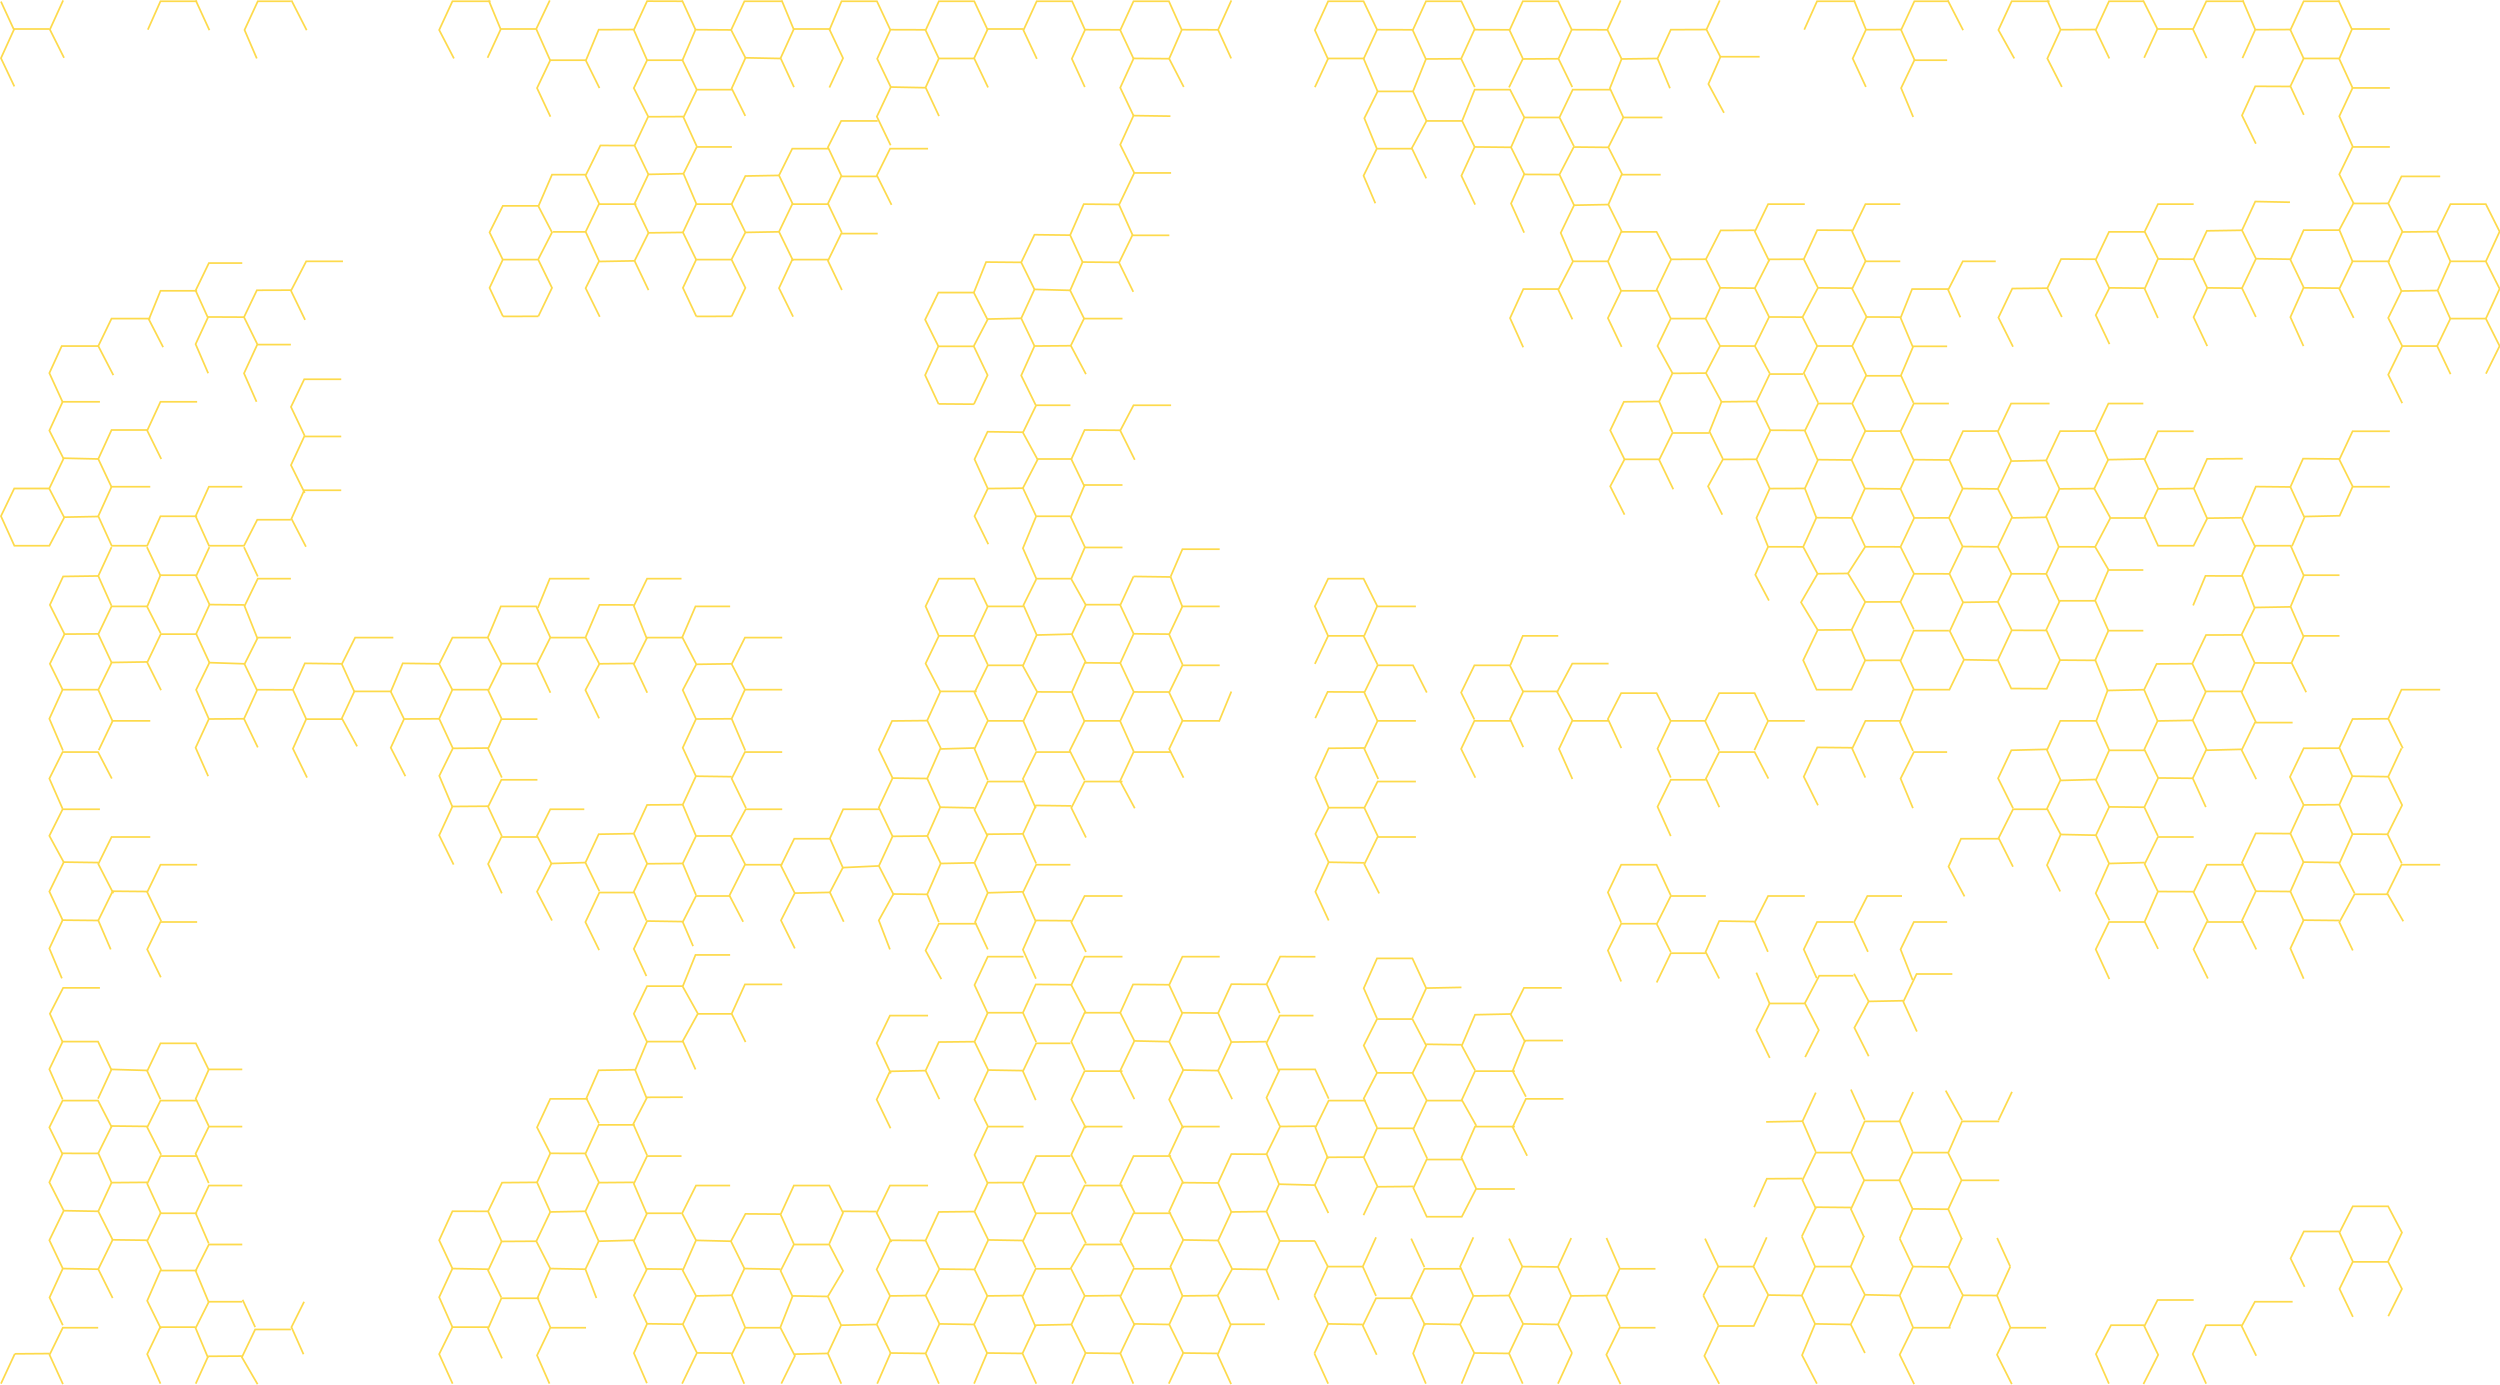 <?xml version="1.0" encoding="UTF-8"?>
<svg width="1440px" height="798px" viewBox="0 0 1440 798" version="1.1" xmlns="http://www.w3.org/2000/svg" xmlns:xlink="http://www.w3.org/1999/xlink">
    <!-- Generator: Sketch 48.2 (47327) - http://www.bohemiancoding.com/sketch -->
    <title>Background</title>
    <desc>Created with Sketch.</desc>
    <defs></defs>
    <g id="bee-v3/01-hero" stroke="none" stroke-width="1" fill="none" fill-rule="evenodd" opacity="1">
        <g id="Background" stroke="#FDDA4C">
            <polyline id="Stroke-1" points="477.723 50.408 485.592 33.499 477.648 16.707 457.263 16.707 449.619 33.499 457.343 50.195"></polyline>
            <polyline id="Stroke-3" points="449.619 33.696 429.412 33.29 421.44 50.936 429.294 66.772"></polyline>
            <polyline id="Stroke-5" points="401.331 51.664 393.111 34.685 372.726 34.685 365.082 50.73 373.319 67.05"></polyline>
            <polyline id="Stroke-7" points="345.296 50.73 337.352 34.685 316.967 34.685 309.323 50.73 317.046 67.213"></polyline>
            <polyline id="Stroke-9" points="196.552 282.375 175.247 282.375 167.873 298.77 176.22 314.916"></polyline>
            <polyline id="Stroke-11" points="196.552 251.414 175.247 251.414 167.602 267.924 175.523 283.942"></polyline>
            <polyline id="Stroke-13" points="196.552 218.455 175.247 218.455 167.602 234.399 175.523 251.068"></polyline>
            <polyline id="Stroke-15" points="197.552 150.54 176.372 150.54 167.602 167.474 175.724 184.237"></polyline>
            <polyline id="Stroke-17" points="167.552 198.48 148.193 198.48 140.548 215.044 147.759 231.429"></polyline>
            <polyline id="Stroke-19" points="167.602 167.116 147.958 167.186 140.548 182.668 148.192 198.189"></polyline>
            <polyline id="Stroke-21" points="139.552 280.377 120.313 280.377 112.669 297.298 120.393 314.335 140.548 314.335 148.193 299.354 167.552 299.354"></polyline>
            <polyline id="Stroke-23" points="140.548 182.669 119.916 182.574 112.669 198.221 119.916 214.998"></polyline>
            <polyline id="Stroke-25" points="139.552 151.539 120.313 151.539 112.669 167.349 119.82 183.111"></polyline>
            <polyline id="Stroke-27" points="113.552 231.439 92.434 231.439 84.79 248.007 92.88 264.389"></polyline>
            <polyline id="Stroke-29" points="113.552 167.519 92.434 167.519 85.742 183.978 93.964 199.964"></polyline>
            <polyline id="Stroke-31" points="86.552 280.377 64.255 280.377 56.611 297.298 64.334 314.335 84.79 314.335 92.434 297.356 113.552 297.356"></polyline>
            <polyline id="Stroke-33" points="84.789 247.692 64.254 247.679 56.61 264.369 64.254 280.586"></polyline>
            <polyline id="Stroke-35" points="86.552 183.499 64.255 183.499 56.611 199.312 65.29 216.072"></polyline>
            <polyline id="Stroke-37" points="56.61 264.369 36.732 263.917 28.363 281.422 37.104 298.293"></polyline>
            <polyline id="Stroke-39" points="57.552 231.439 36.076 231.439 28.431 248.007 36.701 264.389"></polyline>
            <polyline id="Stroke-41" points="56.61 199.346 35.545 199.349 28.431 214.899 36.075 231.6"></polyline>
            <polyline id="Stroke-43" points="28.552 281.376 8.196 281.376 0.552 297.297 8.276 314.335 28.431 314.335 37.104 297.879 56.705 297.505"></polyline>
            <polyline id="Stroke-45" points="167.552 0.728 148.492 0.728 140.848 17.268 147.909 33.665"></polyline>
            <path d="M167.872,0.229 L176.634,17.387" id="Stroke-47"></path>
            <path d="M112.744,0.229 L120.629,17.387" id="Stroke-49"></path>
            <polyline id="Stroke-51" points="113.552 0.728 92.434 0.728 85.156 17.094"></polyline>
            <polyline id="Stroke-53" points="36.375 0.229 28.731 17.018 36.882 33.29"></polyline>
            <polyline id="Stroke-55" points="450.552 0.728 428.785 0.728 421.141 17.268 429.555 33.665"></polyline>
            <polyline id="Stroke-57" points="421.14 17.235 400.605 17.1 393.111 34.652"></polyline>
            <polyline id="Stroke-59" points="393.111 0.719 372.726 0.661 365.082 17.234 372.726 34.652"></polyline>
            <path d="M392.887,0.229 L400.606,17.1" id="Stroke-61"></path>
            <polyline id="Stroke-63" points="365.082 17.018 344.847 17.1 337.353 35.097"></polyline>
            <polyline id="Stroke-65" points="316.967 34.9 308.873 16.708 288.488 16.708 280.844 33.287"></polyline>
            <path d="M316.668,0.229 L308.874,16.657" id="Stroke-67"></path>
            <path d="M281.505,0.229 L288.488,17.1" id="Stroke-69"></path>
            <polyline id="Stroke-71" points="282.552 0.728 260.609 0.728 252.965 17.268 261.468 33.665"></polyline>
            <path d="M450.265,0.229 L457.263,17.1" id="Stroke-73"></path>
            <polyline id="Stroke-75" points="28.552 16.708 8.196 16.708 0.552 33.5 8.261 49.77"></polyline>
            <path d="M0.552,0.903 L8.167,17.387" id="Stroke-77"></path>
            <polyline id="Stroke-79" points="450.552 498.105 429.085 498.105 420.169 515.812 428.07 530.952"></polyline>
            <polyline id="Stroke-81" points="450.552 433.186 429.085 433.186 421.44 448.46 429.705 465.489"></polyline>
            <polyline id="Stroke-83" points="450.552 397.231 429.085 397.231 421.44 413.999 429.276 432.303"></polyline>
            <polyline id="Stroke-85" points="450.552 367.269 429.085 367.269 421.44 382.534 429.228 397.547"></polyline>
            <polyline id="Stroke-87" points="420.552 516.082 400.906 516.082 393.261 531.116 399.232 544.981"></polyline>
            <polyline id="Stroke-89" points="421.044 481.485 400.905 481.534 393.261 497.358 400.905 515.524"></polyline>
            <polyline id="Stroke-91" points="421.44 447.375 400.846 447.088 393.261 463.49 400.905 481.533"></polyline>
            <polyline id="Stroke-93" points="421.44 414.02 400.905 414.145 393.261 430.697 400.846 447.088"></polyline>
            <polyline id="Stroke-95" points="421.44 382.352 401.055 382.652 393.261 397.492 400.905 414.145"></polyline>
            <polyline id="Stroke-97" points="393.261 530.837 372.726 530.521 365.082 546.576 372.334 562.216"></polyline>
            <polyline id="Stroke-99" points="393.261 497.358 372.726 497.529 365.082 513.598 372.334 530.23"></polyline>
            <polyline id="Stroke-101" points="393.261 463.49 372.726 463.635 365.082 480.167 372.726 497.379"></polyline>
            <polyline id="Stroke-103" points="365.552 514.085 345.253 514.085 337.203 531.117 345.115 547.288"></polyline>
            <polyline id="Stroke-105" points="365.082 480.167 344.847 480.507 337.203 496.845 345.253 513.343"></polyline>
            <polyline id="Stroke-107" points="365.082 382.139 345.297 382.352 337.203 397.492 345.092 413.763"></polyline>
            <polyline id="Stroke-109" points="401.055 382.534 393.111 367.268 372.726 367.268 365.082 382.534 372.805 399.017"></polyline>
            <polyline id="Stroke-111" points="337.202 496.845 317.639 497.378 309.323 513.598 317.954 530.23"></polyline>
            <polyline id="Stroke-113" points="336.552 466.145 316.968 466.145 309.323 481.423 317.831 497.834"></polyline>
            <polyline id="Stroke-115" points="309.552 482.125 288.789 482.125 281.144 497.654 289.057 514.556"></polyline>
            <polyline id="Stroke-117" points="309.552 449.166 288.789 449.166 281.144 464.691 289.057 481.595"></polyline>
            <polyline id="Stroke-119" points="309.552 414.21 288.789 414.21 281.144 431.229 289.057 447.887"></polyline>
            <polyline id="Stroke-121" points="281.144 464.379 260.609 464.538 252.965 481.118 261.276 497.995"></polyline>
            <polyline id="Stroke-123" points="252.965 414.02 232.73 414.145 225.086 430.697 233.503 447.088"></polyline>
            <polyline id="Stroke-125" points="288.938 413.999 280.994 397.231 260.609 397.231 252.965 413.999 260.843 431.027"></polyline>
            <polyline id="Stroke-127" points="345.296 382.534 337.352 367.268 316.967 367.268 309.323 382.534 317.046 399.017"></polyline>
            <polyline id="Stroke-129" points="309.552 382.25 288.939 382.25 281.348 397.545"></polyline>
            <polyline id="Stroke-131" points="288.938 382.534 280.994 367.268 260.609 367.268 252.965 382.534 260.609 397.455"></polyline>
            <polyline id="Stroke-133" points="252.965 382.352 231.969 382.089 225.086 398.398 232.73 414.145"></polyline>
            <polyline id="Stroke-135" points="225.552 398.23 204.129 398.23 196.907 413.751 205.701 429.911"></polyline>
            <polyline id="Stroke-137" points="197.552 414.21 176.372 414.21 168.728 431.229 176.849 447.887"></polyline>
            <polyline id="Stroke-139" points="140.548 414.02 120.313 414.145 112.669 430.697 119.916 447.088"></polyline>
            <polyline id="Stroke-141" points="168.727 397.342 148.192 397.273 140.548 414.019 148.482 430.503"></polyline>
            <polyline id="Stroke-143" points="113.552 531.063 92.434 531.063 84.79 546.849 92.626 562.919"></polyline>
            <polyline id="Stroke-145" points="113.552 498.105 92.434 498.105 84.79 513.886 92.88 530.662"></polyline>
            <polyline id="Stroke-147" points="84.789 513.522 64.885 513.343 56.61 530.2 63.771 546.869"></polyline>
            <polyline id="Stroke-149" points="86.552 482.125 64.255 482.125 56.611 497.654 65.29 514.556"></polyline>
            <polyline id="Stroke-151" points="56.61 530.2 36.075 529.996 28.431 546.315 35.65 563.532"></polyline>
            <polyline id="Stroke-153" points="56.61 496.845 36.732 496.568 28.431 513.522 36.075 529.996"></polyline>
            <polyline id="Stroke-155" points="57.552 466.145 36.076 466.145 28.431 481.423 36.924 497.023"></polyline>
            <polyline id="Stroke-157" points="64.404 448.459 56.46 433.186 36.075 433.186 28.431 448.459 36.075 465.858"></polyline>
            <polyline id="Stroke-159" points="86.552 415.208 64.915 415.208 56.865 432.08"></polyline>
            <polyline id="Stroke-161" points="56.552 397.231 36.076 397.231 28.431 413.999 36.267 432.303"></polyline>
            <polyline id="Stroke-163" points="226.552 367.269 204.551 367.269 196.907 382.534 204.217 398.671"></polyline>
            <polyline id="Stroke-165" points="196.906 382.352 175.61 382.089 168.727 397.342 176.371 414.145"></polyline>
            <polyline id="Stroke-167" points="167.552 367.269 148.492 367.269 140.848 382.534 148.032 397.547"></polyline>
            <polyline id="Stroke-169" points="167.552 333.311 148.492 333.311 140.848 349.071 148.332 367.861"></polyline>
            <polyline id="Stroke-171" points="140.848 382.352 120.629 381.677 112.969 397.342 120.313 414.145"></polyline>
            <polyline id="Stroke-173" points="140.848 348.435 120.692 348.241 112.969 365.112 120.629 381.677"></polyline>
            <polyline id="Stroke-175" points="113.552 365.271 92.584 365.271 84.79 381.571 92.768 397.561"></polyline>
            <polyline id="Stroke-177" points="84.789 381.263 64.334 381.595 56.61 397.342 64.915 415.551"></polyline>
            <polyline id="Stroke-179" points="56.61 365.112 37.17 365.252 28.731 382.352 36.075 397.274"></polyline>
            <polyline id="Stroke-181" points="92.584 364.846 84.639 349.291 64.254 349.291 56.611 365.304 64.334 381.787"></polyline>
            <polyline id="Stroke-183" points="120.613 315.165 112.969 331.757 120.692 348.241"></polyline>
            <path d="M148.492,332.037 L140.548,315.165" id="Stroke-185"></path>
            <polyline id="Stroke-187" points="113.552 331.314 92.434 331.314 84.831 349.309"></polyline>
            <polyline id="Stroke-189" points="64.254 315.165 56.611 331.757 64.254 348.908"></polyline>
            <path d="M92.434,331.573 L84.64,315.165" id="Stroke-191"></path>
            <polyline id="Stroke-193" points="56.61 331.757 36.375 332.037 28.731 348.434 37.17 365.252"></polyline>
            <polyline id="Stroke-195" points="420.552 349.291 400.606 349.291 392.881 367.288"></polyline>
            <polyline id="Stroke-197" points="392.552 333.311 372.726 333.311 365.082 349.071 372.559 367.861"></polyline>
            <polyline id="Stroke-199" points="365.082 348.435 345.297 348.404 337.353 366.904"></polyline>
            <polyline id="Stroke-201" points="316.967 367.096 308.873 349.291 288.488 349.291 280.994 367.192"></polyline>
            <polyline id="Stroke-203" points="339.552 333.311 316.668 333.311 309.771 350.183"></polyline>
            <polyline id="Stroke-205" points="281.265 430.877 260.843 431.049 253.032 446.882 260.539 464.618"></polyline>
            <polyline id="Stroke-207" points="450.552 466.145 429.521 466.145 421.045 481.788 429.276 497.985"></polyline>
            <polyline id="Stroke-209" points="954.552 167.519 933.797 167.519 926.153 183.226 934.061 199.792"></polyline>
            <polyline id="Stroke-211" points="962.617 149.68 954.181 133.562 933.797 133.562 926.168 150.589 933.797 167.585"></polyline>
            <polyline id="Stroke-213" points="897.552 166.52 877.439 166.52 869.794 183.227 877.382 200.04"></polyline>
            <polyline id="Stroke-215" points="821.674 69.65 813.886 52.663 793.501 52.663 785.856 68.106 793.058 85.646"></polyline>
            <polyline id="Stroke-217" points="702.552 316.332 681.084 316.332 674.29 332.08"></polyline>
            <path d="M674.098,332.324 L652.904,332.036" id="Stroke-219"></path>
            <polyline id="Stroke-221" points="674.552 233.436 652.905 233.436 645.261 248.027 653.615 264.836"></polyline>
            <polyline id="Stroke-223" points="646.552 279.379 624.701 279.379 616.776 297.835 625.042 315.422"></polyline>
            <polyline id="Stroke-225" points="645.26 247.837 624.725 247.678 617.081 264.514 624.701 280.297"></polyline>
            <polyline id="Stroke-227" points="616.552 297.356 596.846 297.356 589.202 315.775 596.926 333.311 617.081 333.311 624.851 315.334 646.552 315.334"></polyline>
            <polyline id="Stroke-229" points="617.552 264.397 597.846 264.397 589.202 281.116 596.734 297.179"></polyline>
            <polyline id="Stroke-231" points="616.552 233.436 596.846 233.436 589.202 249.152 597.734 264.835"></polyline>
            <polyline id="Stroke-233" points="589.202 281.192 568.967 281.422 561.323 297.307 569.258 313.469"></polyline>
            <polyline id="Stroke-235" points="589.202 248.962 568.848 248.683 561.323 264.515 568.967 281.421"></polyline>
            <path d="M540.598,232.649 L560.978,232.811" id="Stroke-237"></path>
            <polyline id="Stroke-239" points="560.979 232.811 568.848 216.087 560.904 199.479 540.519 199.479 532.875 216.087 540.599 232.69"></polyline>
            <polyline id="Stroke-241" points="560.904 199.313 568.848 184.122 560.904 168.518 540.519 168.518 532.875 184.122 540.519 199.488"></polyline>
            <polyline id="Stroke-243" points="673.552 135.559 652.222 135.559 644.578 151.305 652.774 168.099"></polyline>
            <polyline id="Stroke-245" points="674.552 99.604 653.347 99.604 644.578 117.969 652.421 135.498"></polyline>
            <polyline id="Stroke-247" points="646.552 183.499 624.399 183.499 616.776 199.087 625.503 215.517"></polyline>
            <polyline id="Stroke-249" points="644.578 151.127 623.56 150.948 616.399 167.277 624.602 183.815"></polyline>
            <polyline id="Stroke-251" points="644.578 117.772 624.224 117.578 616.399 135.448 623.56 150.948"></polyline>
            <polyline id="Stroke-253" points="616.776 199.144 595.864 199.313 588.22 216.297 596.543 233.278"></polyline>
            <polyline id="Stroke-255" points="616.399 167.242 595.864 166.695 588.22 183.357 595.864 199.314"></polyline>
            <polyline id="Stroke-257" points="616.399 135.449 595.864 135.201 588.22 151.126 595.864 166.695"></polyline>
            <path d="M588.219,183.357 L568.847,183.773" id="Stroke-259"></path>
            <polyline id="Stroke-261" points="588.219 151.127 567.984 150.948 560.903 168.617"></polyline>
            <polyline id="Stroke-263" points="701.619 17.164 680.756 17.1 673.439 33.809 681.837 50.09"></polyline>
            <polyline id="Stroke-265" points="674.168 66.902 652.904 66.59 645.26 83.339 653.347 99.634"></polyline>
            <polyline id="Stroke-267" points="673.439 33.81 652.984 33.648 645.26 50.519 652.904 66.59"></polyline>
            <polyline id="Stroke-269" points="645.26 17.164 625.025 17.1 617.381 33.841 624.851 50.138"></polyline>
            <polyline id="Stroke-271" points="680.756 17.35 673.289 0.728 652.904 0.728 645.26 17.414 652.984 33.897"></polyline>
            <polyline id="Stroke-273" points="569.117 50.376 561.173 33.686 540.788 33.686 533.144 50.376 540.867 66.86"></polyline>
            <polyline id="Stroke-275" points="625.025 17.35 617.531 0.728 597.146 0.728 589.501 17.414 597.225 33.897"></polyline>
            <polyline id="Stroke-277" points="589.552 16.708 568.967 16.708 561.062 33.58"></polyline>
            <polyline id="Stroke-279" points="568.967 17.35 561.173 0.728 540.788 0.728 533.144 17.414 540.867 33.897"></polyline>
            <polyline id="Stroke-281" points="533.143 17.164 512.908 17.1 505.264 33.841 513.101 50.138"></polyline>
            <polyline id="Stroke-283" points="925.852 17.164 905.317 17.1 897.673 33.841 905.631 50.138"></polyline>
            <polyline id="Stroke-285" points="897.673 33.842 877.138 33.971 869.191 50.339"></polyline>
            <polyline id="Stroke-287" points="869.494 17.164 849.259 17.1 841.615 33.841 849.475 50.138"></polyline>
            <polyline id="Stroke-289" points="905.468 17.414 897.524 0.728 877.139 0.728 869.495 17.414 877.218 33.897"></polyline>
            <polyline id="Stroke-291" points="841.615 33.842 821.38 33.971 813.886 52.647"></polyline>
            <polyline id="Stroke-293" points="793.5 52.664 785.407 33.686 765.021 33.686 757.378 50.215"></polyline>
            <polyline id="Stroke-295" points="849.709 17.414 841.765 0.728 821.38 0.728 813.736 17.414 821.38 34.222"></polyline>
            <polyline id="Stroke-297" points="813.736 17.164 793.201 17.1 785.407 33.972"></polyline>
            <polyline id="Stroke-299" points="793.351 17.414 785.407 0.728 765.022 0.728 757.378 17.414 765.022 34.222"></polyline>
            <polyline id="Stroke-301" points="709.263 0.229 701.619 17.164 709.16 33.648"></polyline>
            <polyline id="Stroke-303" points="933.497 0.229 925.853 17.164 934.059 33.971"></polyline>
            <polyline id="Stroke-305" points="512.908 17.35 505.114 0.728 484.729 0.728 477.648 17.475"></polyline>
            <polyline id="Stroke-307" points="926.552 150.54 906.055 150.54 897.578 166.862 905.704 183.937"></polyline>
            <polyline id="Stroke-309" points="962.381 548.463 954.182 532.062 933.797 532.062 926.152 547.494 933.797 565.335"></polyline>
            <polyline id="Stroke-311" points="962.381 515.812 954.182 498.104 933.797 498.104 926.152 514.031 933.797 531.484"></polyline>
            <polyline id="Stroke-313" points="962.381 415.388 954.182 399.229 933.797 399.229 926.152 414.143 933.876 430.889"></polyline>
            <polyline id="Stroke-315" points="926.552 415.208 905.618 415.208 897.974 431.375 905.704 448.699"></polyline>
            <polyline id="Stroke-317" points="926.552 382.25 905.618 382.25 896.919 398.572 905.704 414.837"></polyline>
            <polyline id="Stroke-319" points="897.552 398.23 877.439 398.23 869.794 414.144 877.382 430.354"></polyline>
            <polyline id="Stroke-321" points="870.552 415.208 849.26 415.208 841.615 431.375 849.793 447.958"></polyline>
            <polyline id="Stroke-323" points="877.438 398.572 869.644 383.249 849.259 383.249 841.615 398.911 849.259 414.444"></polyline>
            <polyline id="Stroke-325" points="815.552 482.125 793.501 482.125 785.857 497.8 794.413 514.629"></polyline>
            <polyline id="Stroke-327" points="815.552 450.165 793.501 450.165 785.857 465.337 793.882 482.215"></polyline>
            <polyline id="Stroke-329" points="815.552 415.208 793.501 415.208 785.857 431.375 793.882 448.686"></polyline>
            <polyline id="Stroke-331" points="785.856 496.991 765.316 496.641 757.677 513.668 765.316 530.19"></polyline>
            <polyline id="Stroke-333" points="785.856 465.198 765.31 465.236 757.677 480.313 765.316 496.641"></polyline>
            <polyline id="Stroke-335" points="785.856 430.843 765.321 431.017 757.671 447.821 765.31 465.236"></polyline>
            <polyline id="Stroke-337" points="821.83 398.911 813.885 383.249 793.5 383.249 785.856 398.911 793.5 415.396"></polyline>
            <polyline id="Stroke-339" points="785.856 398.613 764.733 398.52 757.592 413.64"></polyline>
            <polyline id="Stroke-341" points="702.552 415.208 681.084 415.208 673.44 431.375 681.705 447.958"></polyline>
            <polyline id="Stroke-343" points="674.552 433.186 652.905 433.186 645.169 449.862 653.615 465.562"></polyline>
            <polyline id="Stroke-345" points="646.552 516.082 624.726 516.082 617.081 531.262 625.526 548.339"></polyline>
            <polyline id="Stroke-347" points="646.552 450.165 624.726 450.165 617.081 465.337 625.526 482.417"></polyline>
            <polyline id="Stroke-349" points="617.081 530.346 596.698 530.19 589.202 547.023 596.698 563.739"></polyline>
            <polyline id="Stroke-351" points="616.552 498.105 596.846 498.105 589.202 514.032 596.586 530.735"></polyline>
            <polyline id="Stroke-353" points="617.081 464.198 596.698 463.935 589.202 480.313 596.846 497.379"></polyline>
            <polyline id="Stroke-355" points="616.552 433.186 596.846 433.186 589.202 448.606 596.586 465.562"></polyline>
            <polyline id="Stroke-357" points="653.054 432.961 645.11 415.209 624.725 415.209 616.168 432.375 624.725 449.371"></polyline>
            <polyline id="Stroke-359" points="589.202 513.668 568.967 514.249 561.648 531.121 568.967 546.869"></polyline>
            <polyline id="Stroke-361" points="589.202 480.313 568.967 480.507 561.323 496.99 568.967 514.25"></polyline>
            <polyline id="Stroke-363" points="589.552 450.165 568.967 450.165 561.323 466.461 568.853 481.633"></polyline>
            <polyline id="Stroke-365" points="562.552 532.062 540.788 532.062 533.144 547.494 542.212 563.975"></polyline>
            <polyline id="Stroke-367" points="596.846 432.375 589.352 415.209 568.967 415.209 561.322 431.374 568.967 449.371"></polyline>
            <path d="M709.263,398.324 L702.169,415.55" id="Stroke-369"></path>
            <polyline id="Stroke-371" points="702.552 383.249 681.084 383.249 673.44 398.911 681.276 415.317"></polyline>
            <polyline id="Stroke-373" points="702.552 349.291 681.084 349.291 673.44 365.449 681.219 382.939"></polyline>
            <polyline id="Stroke-375" points="673.439 398.613 653.054 398.568 645.11 415.551"></polyline>
            <polyline id="Stroke-377" points="673.439 365.258 652.984 365.064 645.26 381.935 653.054 398.568"></polyline>
            <polyline id="Stroke-379" points="645.26 381.935 624.851 381.75 617.381 398.612 624.725 415.551"></polyline>
            <polyline id="Stroke-381" points="645.552 348.292 625.475 348.292 617.381 365.45 625.676 382.038"></polyline>
            <polyline id="Stroke-383" points="652.905 332.037 645.261 348.58 652.984 365.063"></polyline>
            <path d="M681.084,349.568 L674.155,332.036" id="Stroke-385"></path>
            <polyline id="Stroke-387" points="617.381 398.613 597.41 398.524 589.352 415.551"></polyline>
            <polyline id="Stroke-389" points="617.381 365.258 597.146 365.78 589.169 383.559 597.41 398.524"></polyline>
            <polyline id="Stroke-391" points="589.552 383.249 568.967 383.249 561.323 398.911 569.159 415.317"></polyline>
            <polyline id="Stroke-393" points="568.967 382.896 561.173 366.27 540.788 366.27 533.144 382.18 541.718 398.644"></polyline>
            <polyline id="Stroke-395" points="596.926 333.573 589.501 348.58 597.145 365.78"></polyline>
            <path d="M625.475,348.58 L617.081,333.573" id="Stroke-397"></path>
            <polyline id="Stroke-399" points="589.552 349.291 568.967 349.291 561.062 366.163"></polyline>
            <polyline id="Stroke-401" points="568.967 349.545 561.173 333.311 540.788 333.311 533.144 349.218 540.788 366.417"></polyline>
            <polyline id="Stroke-403" points="897.552 366.27 877.139 366.27 869.961 383.142"></polyline>
            <polyline id="Stroke-405" points="793.5 382.896 785.407 366.27 765.021 366.27 757.378 382.408"></polyline>
            <polyline id="Stroke-407" points="815.552 349.291 793.201 349.291 785.788 366.163"></polyline>
            <polyline id="Stroke-409" points="793.351 349.217 785.407 333.311 765.022 333.311 757.378 349.217 765.022 366.417"></polyline>
            <polyline id="Stroke-411" points="1431.908 215.242 1439.777 199.312 1431.833 183.499 1411.448 183.499 1403.804 199.312 1411.528 215.519"></polyline>
            <polyline id="Stroke-413" points="1431.833 183.567 1439.777 166.349 1431.833 150.54 1411.448 150.54 1404.059 167.31 1411.448 183.745"></polyline>
            <polyline id="Stroke-415" points="1431.833 150.621 1439.777 133.387 1431.833 117.582 1411.448 117.582 1403.804 133.387 1411.448 150.609"></polyline>
            <polyline id="Stroke-417" points="1403.804 199.346 1383.685 199.349 1375.625 215.824 1383.685 232.236"></polyline>
            <polyline id="Stroke-419" points="1404.059 167.351 1383.269 167.617 1375.625 183.129 1383.685 199.349"></polyline>
            <polyline id="Stroke-421" points="1405.552 101.601 1383.27 101.601 1375.625 117.155 1383.898 133.601"></polyline>
            <polyline id="Stroke-423" points="1376.552 248.417 1355.09 248.417 1347.446 264.738 1355.282 280.453"></polyline>
            <polyline id="Stroke-425" points="1376.552 150.54 1355.09 150.54 1347.446 166.349 1355.708 183.111"></polyline>
            <polyline id="Stroke-427" points="1375.625 117.171 1355.516 117.202 1347.446 132.411 1355.09 150.621"></polyline>
            <polyline id="Stroke-429" points="1376.552 84.623 1355.09 84.623 1347.446 100.424 1355.708 117.19"></polyline>
            <polyline id="Stroke-431" points="1376.552 50.665 1355.09 50.665 1347.446 66.962 1355.282 84.652"></polyline>
            <polyline id="Stroke-433" points="1347.446 264.369 1326.574 264.178 1319.267 280.484 1327.211 297.784"></polyline>
            <polyline id="Stroke-435" points="1347.446 165.991 1326.816 165.799 1319.267 182.668 1326.816 199.348"></polyline>
            <polyline id="Stroke-437" points="1347.552 132.563 1326.911 132.563 1319.267 149.619 1327.008 165.752"></polyline>
            <polyline id="Stroke-439" points="1319.267 149.314 1299.444 149.025 1291.388 165.991 1299.376 182.574"></polyline>
            <polyline id="Stroke-441" points="1319.012 116.483 1299.032 116.08 1291.387 132.636 1299.444 149.024"></polyline>
            <polyline id="Stroke-443" points="1319.267 49.811 1299.032 49.718 1291.388 66.488 1299.376 82.771"></polyline>
            <polyline id="Stroke-445" points="1355.09 50.665 1347.296 33.686 1326.911 33.686 1319.267 49.668 1326.99 66.152"></polyline>
            <polyline id="Stroke-447" points="1291.819 264.185 1271.301 264.31 1263.657 281.369 1271.427 298.888"></polyline>
            <polyline id="Stroke-449" points="1291.387 165.991 1271.372 165.799 1263.508 182.668 1271.372 199.348"></polyline>
            <polyline id="Stroke-451" points="1291.387 132.636 1271.152 132.952 1263.508 149.313 1271.372 165.8"></polyline>
            <polyline id="Stroke-453" points="1263.657 281.37 1242.974 281.586 1235.329 297.403 1243.053 314.335 1263.508 314.335 1271.428 298.473 1291.126 298.223"></polyline>
            <polyline id="Stroke-455" points="1263.552 248.417 1242.974 248.417 1235.329 264.738 1243.165 281.453"></polyline>
            <polyline id="Stroke-457" points="1263.508 149.314 1242.958 149.188 1235.329 166.39 1242.958 183.172"></polyline>
            <polyline id="Stroke-459" points="1263.552 117.581 1242.974 117.581 1235.329 133.387 1243.15 149.151"></polyline>
            <polyline id="Stroke-461" points="1235.329 165.991 1215.067 165.799 1207.15 181.544 1215.067 198.224"></polyline>
            <polyline id="Stroke-463" points="1235.552 133.561 1214.794 133.561 1207.15 149.618 1215.06 166.256"></polyline>
            <polyline id="Stroke-465" points="1207.15 149.314 1187.176 149.218 1179.271 165.991 1187.626 182.574"></polyline>
            <polyline id="Stroke-467" points="1179.27 165.991 1159.094 166.199 1151.091 182.917 1159.494 199.721"></polyline>
            <polyline id="Stroke-469" points="1149.552 150.54 1130.557 150.54 1122.136 167 1129.165 182.763"></polyline>
            <polyline id="Stroke-471" points="1121.552 199.479 1102.042 199.479 1094.932 216.268 1102.149 232.029"></polyline>
            <polyline id="Stroke-473" points="1122.552 166.52 1101.378 166.52 1094.733 183.081 1101.852 199.967"></polyline>
            <polyline id="Stroke-475" points="1095.552 216.458 1074.834 216.458 1066.854 232.49 1074.782 248.878"></polyline>
            <polyline id="Stroke-477" points="1094.733 182.669 1075.083 182.574 1066.854 199.28 1074.949 216.086"></polyline>
            <polyline id="Stroke-479" points="1094.552 150.54 1074.498 150.54 1066.854 166.349 1075.455 183.111"></polyline>
            <polyline id="Stroke-481" points="1094.552 117.581 1074.498 117.581 1066.854 133.387 1074.871 150.95"></polyline>
            <polyline id="Stroke-483" points="1066.853 199.28 1046.723 199.313 1038.975 214.898 1047.248 231.932"></polyline>
            <polyline id="Stroke-485" points="1066.853 165.991 1047.16 165.799 1038.248 182.668 1046.723 199.313"></polyline>
            <polyline id="Stroke-487" points="1066.853 132.636 1046.748 132.552 1038.975 149.313 1047.16 165.8"></polyline>
            <polyline id="Stroke-489" points="1038.248 182.669 1019.009 182.574 1010.794 199.346 1019.37 215.06"></polyline>
            <polyline id="Stroke-491" points="1038.974 149.314 1019.267 149.376 1010.795 165.991 1019.008 182.574"></polyline>
            <polyline id="Stroke-493" points="1039.552 117.581 1018.44 117.581 1010.795 133.387 1019.141 150.501"></polyline>
            <polyline id="Stroke-495" points="1010.795 199.346 990.758 199.28 982.616 214.899 991.589 231.436"></polyline>
            <polyline id="Stroke-497" points="1010.795 165.991 990.855 165.799 982.424 183.566 990.758 199.28"></polyline>
            <polyline id="Stroke-499" points="1010.795 132.636 991.103 132.728 982.616 149.313 990.855 165.8"></polyline>
            <polyline id="Stroke-501" points="982.552 183.499 962.381 183.499 954.737 199.312 963.375 215.009"></polyline>
            <polyline id="Stroke-503" points="982.616 149.314 962.617 149.376 954.298 166.695 962.381 183.567"></polyline>
            <polyline id="Stroke-505" points="1207.15 17.018 1186.915 17.1 1179.271 33.695 1187.626 50.065"></polyline>
            <polyline id="Stroke-507" points="1180.552 0.728 1158.736 0.728 1151.092 17.268 1160.232 33.665"></polyline>
            <polyline id="Stroke-509" points="1121.552 34.685 1102.677 34.685 1095.033 50.73 1102.002 67.374"></polyline>
            <polyline id="Stroke-511" points="1122.552 0.728 1102.677 0.728 1095.033 17.268 1102.869 34.702"></polyline>
            <path d="M1121.933,0.229 L1130.757,17.387" id="Stroke-513"></path>
            <polyline id="Stroke-515" points="1095.033 17.018 1074.798 17.1 1067.154 33.695 1074.752 50.065"></polyline>
            <polyline id="Stroke-517" points="1013.552 32.688 991.005 32.688 984.041 48.385 993.013 64.981"></polyline>
            <path d="M1067.93,0.229 L1074.798,17.1" id="Stroke-519"></path>
            <polyline id="Stroke-521" points="1068.552 0.728 1046.619 0.728 1039.249 17.094"></polyline>
            <polyline id="Stroke-523" points="990.56 0.229 982.916 17.018 991.005 32.847"></polyline>
            <polyline id="Stroke-525" points="1320.155 314.643 1327.58 297.523 1347.63 297.075 1355.09 280.378 1376.551 280.378"></polyline>
            <polyline id="Stroke-527" points="1319.267 280.484 1299.366 280.283 1291.388 298.849 1299.111 315.299"></polyline>
            <polyline id="Stroke-529" points="1376.552 16.708 1354.791 16.708 1347.488 33.704"></polyline>
            <polyline id="Stroke-531" points="1347.552 0.728 1326.911 0.728 1319.267 17.268 1327.066 34.011"></polyline>
            <path d="M1346.948,0.229 L1354.791,17.1" id="Stroke-533"></path>
            <polyline id="Stroke-535" points="1319.267 17.018 1299.032 17.1 1291.652 33.467"></polyline>
            <polyline id="Stroke-537" points="1271.002 33.5 1263.058 16.708 1242.673 16.708 1235.029 33.287"></polyline>
            <path d="M1291.819,0.229 L1299.032,17.1" id="Stroke-539"></path>
            <polyline id="Stroke-541" points="1292.552 0.728 1270.853 0.728 1263.25 16.724"></polyline>
            <path d="M1234.44,0.229 L1242.673,16.657" id="Stroke-543"></path>
            <polyline id="Stroke-545" points="1234.552 0.728 1214.794 0.728 1207.15 17.268 1214.981 33.665"></polyline>
            <path d="M1179.312,0.229 L1186.915,17.1" id="Stroke-547"></path>
            <polyline id="Stroke-549" points="982.916 17.018 962.381 17.1 954.737 33.695 961.907 50.843"></polyline>
            <polyline id="Stroke-553" points="1403.804 133.411 1383.706 133.626 1375.643 150.835 1383.269 167.617"></polyline>
            <polyline id="Stroke-555" points="1405.552 498.105 1383.27 498.105 1375.075 514.613 1384.298 530.662"></polyline>
            <polyline id="Stroke-557" points="1383.269 431.017 1375.625 447.375 1383.684 463.863"></polyline>
            <polyline id="Stroke-559" points="1405.552 397.231 1383.27 397.231 1375.625 413.999 1384.03 431.022"></polyline>
            <polyline id="Stroke-561" points="1375.552 515.083 1356.243 515.083 1347.446 531.216 1355.208 547.461"></polyline>
            <polyline id="Stroke-563" points="1375.229 480.533 1355.059 480.442 1347.446 497.358 1356.243 514.525"></polyline>
            <polyline id="Stroke-565" points="1375.625 447.375 1354.969 447.088 1347.446 463.49 1355.059 480.441"></polyline>
            <polyline id="Stroke-567" points="1375.625 414.02 1355.09 414.145 1347.446 430.697 1354.969 447.088"></polyline>
            <polyline id="Stroke-569" points="1347.446 530.2 1326.911 529.996 1319.267 546.315 1326.911 563.74"></polyline>
            <polyline id="Stroke-571" points="1347.446 496.845 1326.816 496.568 1319.267 513.522 1326.816 530.117"></polyline>
            <polyline id="Stroke-573" points="1347.446 463.49 1326.911 463.635 1319.267 480.167 1326.816 496.569"></polyline>
            <polyline id="Stroke-575" points="1319.267 513.522 1299.376 513.343 1291.388 530.2 1299.627 546.869"></polyline>
            <polyline id="Stroke-577" points="1319.267 480.167 1299.29 480.029 1291.388 496.845 1299.376 513.343"></polyline>
            <polyline id="Stroke-579" points="1292.552 531.063 1271.153 531.063 1263.508 546.849 1271.739 563.623"></polyline>
            <polyline id="Stroke-581" points="1292.552 498.105 1271.153 498.105 1263.508 513.886 1271.739 530.662"></polyline>
            <polyline id="Stroke-583" points="1263.508 513.598 1242.973 513.525 1235.329 530.837 1243.053 546.577"></polyline>
            <polyline id="Stroke-585" points="1263.552 482.125 1242.974 482.125 1235.329 497.654 1242.903 513.464"></polyline>
            <polyline id="Stroke-587" points="1235.552 531.063 1214.794 531.063 1207.15 546.849 1214.986 563.919"></polyline>
            <polyline id="Stroke-589" points="1235.329 496.845 1214.794 497.378 1207.15 514.522 1215.067 530.117"></polyline>
            <polyline id="Stroke-591" points="1121.552 531.063 1102.378 531.063 1094.733 546.849 1101.687 564.493"></polyline>
            <polyline id="Stroke-593" points="1121.552 433.186 1102.378 433.186 1094.733 448.46 1101.852 465.489"></polyline>
            <polyline id="Stroke-595" points="1095.552 516.082 1075.623 516.082 1067.979 531.116 1075.933 548.243"></polyline>
            <polyline id="Stroke-597" points="1094.552 415.208 1074.498 415.208 1066.854 431.229 1074.412 447.886"></polyline>
            <polyline id="Stroke-599" points="1067.552 531.063 1046.619 531.063 1038.974 546.849 1046.43 563.415"></polyline>
            <polyline id="Stroke-601" points="1066.853 430.697 1046.768 430.504 1038.975 447.374 1047.16 463.863"></polyline>
            <polyline id="Stroke-603" points="1039.552 516.082 1018.44 516.082 1010.795 531.116 1018.314 548.243"></polyline>
            <polyline id="Stroke-605" points="1010.795 530.837 990.26 530.521 982.424 548.255 990.26 563.615"></polyline>
            <polyline id="Stroke-607" points="982.552 549.041 962.381 549.041 954.246 565.913"></polyline>
            <polyline id="Stroke-609" points="982.552 516.082 962.381 516.082 954.373 532.078"></polyline>
            <polyline id="Stroke-611" points="982.552 449.166 962.381 449.166 954.737 464.691 962.354 481.595"></polyline>
            <polyline id="Stroke-613" points="1018.589 448.459 1010.645 433.186 990.26 433.186 982.616 448.459 990.339 464.943"></polyline>
            <polyline id="Stroke-615" points="1039.552 415.208 1018.44 415.208 1010.52 432.08"></polyline>
            <polyline id="Stroke-617" points="1018.439 415.388 1010.645 399.229 990.26 399.229 982.168 415.388 990.26 432.383"></polyline>
            <polyline id="Stroke-619" points="982.552 415.208 962.381 415.208 954.737 431.229 962.354 447.886"></polyline>
            <polyline id="Stroke-621" points="1327.016 331.622 1319.417 314.335 1299.032 314.335 1291.388 331.342 1298.669 350.149"></polyline>
            <polyline id="Stroke-623" points="1291.387 331.757 1270.363 331.703 1263.233 348.738"></polyline>
            <polyline id="Stroke-625" points="1347.451 430.943 1326.926 431.012 1319.012 447.508 1326.911 463.636"></polyline>
            <polyline id="Stroke-627" points="1383.706 463.635 1375.229 480.534 1383.417 497.321"></polyline>
            <polyline id="Stroke-629" points="561.322 496.991 541.847 497.378 534.073 515.141 540.787 531.122"></polyline>
            <polyline id="Stroke-631" points="561.322 465.323 541.569 464.953 534.168 481.533 541.847 497.379"></polyline>
            <polyline id="Stroke-633" points="561.322 430.843 541.569 431.404 534.073 448.431 541.569 464.953"></polyline>
            <polyline id="Stroke-635" points="562.552 398.23 541.718 398.23 534.074 414.992 542.022 431.277"></polyline>
            <polyline id="Stroke-637" points="534.073 515.141 514.615 514.948 506.194 530.132 512.608 546.869"></polyline>
            <polyline id="Stroke-639" points="534.168 481.533 514.129 481.728 506.243 498.775 514.876 515.625"></polyline>
            <polyline id="Stroke-641" points="534.073 448.431 514.129 448.179 506.194 465.108 514.129 481.728"></polyline>
            <polyline id="Stroke-643" points="534.073 415.076 513.838 415.27 506.194 431.753 514.129 448.179"></polyline>
            <polyline id="Stroke-645" points="506.243 498.775 485.483 499.742 478.014 514.017 485.976 530.926"></polyline>
            <polyline id="Stroke-647" points="506.552 466.145 485.659 466.145 478.015 482.916 485.676 500.198"></polyline>
            <polyline id="Stroke-649" points="478.015 514.017 457.823 514.433 449.836 530.131 457.823 546.295"></polyline>
            <polyline id="Stroke-651" points="478.552 483.123 457.48 483.123 449.836 498.648 458.015 514.876"></polyline>
            <path d="M289.707,182.265 L310.087,182.196" id="Stroke-653"></path>
            <polyline id="Stroke-655" points="310.087 182.196 317.957 165.811 310.012 149.542 289.627 149.542 281.983 165.811 289.707 182.245"></polyline>
            <polyline id="Stroke-657" points="310.087 149.229 317.957 133.846 310.012 118.581 289.627 118.581 281.983 133.846 289.707 149.779"></polyline>
            <polyline id="Stroke-659" points="421.552 84.623 401.331 84.623 393.687 100.03 401.202 117.618"></polyline>
            <polyline id="Stroke-661" points="421.552 51.664 401.331 51.664 393.687 67.567 401.329 84.282"></polyline>
            <polyline id="Stroke-663" points="393.366 133.871 373.548 134.123 365.508 150.257 373.548 167.107"></polyline>
            <polyline id="Stroke-665" points="393.687 100.038 373.469 100.442 365.508 117.278 373.547 134.122"></polyline>
            <polyline id="Stroke-667" points="393.687 67.157 373.319 67.255 365.508 83.834 373.469 100.441"></polyline>
            <polyline id="Stroke-669" points="365.507 150.256 344.973 150.621 337.329 165.996 345.457 182.476"></polyline>
            <polyline id="Stroke-671" points="366.552 117.581 344.973 117.581 337.329 133.493 345.165 150.585"></polyline>
            <polyline id="Stroke-673" points="365.507 83.834 345.834 83.799 337.329 101.038 345.457 118.005"></polyline>
            <path d="M337.552,133.561 L318.552,133.561" id="Stroke-675"></path>
            <polyline id="Stroke-677" points="337.552 100.603 317.957 100.603 310.205 118.598"></polyline>
            <path d="M401.089,182.265 L421.469,182.196" id="Stroke-679"></path>
            <polyline id="Stroke-681" points="421.47 182.196 429.339 165.811 421.395 149.542 401.01 149.542 393.366 165.811 401.09 182.245"></polyline>
            <polyline id="Stroke-683" points="421.47 149.229 429.339 133.846 421.395 117.582 401.01 117.582 393.366 133.846 401.09 149.779"></polyline>
            <polyline id="Stroke-685" points="534.552 85.622 512.713 85.622 505.069 101.029 513.52 117.992"></polyline>
            <polyline id="Stroke-687" points="533.143 50.519 513.101 50.138 505.069 67.157 513.004 83.667"></polyline>
            <polyline id="Stroke-689" points="505.552 134.56 484.534 134.56 476.89 150.224 484.93 167.058"></polyline>
            <polyline id="Stroke-691" points="505.552 101.601 484.534 101.601 476.89 117.261 484.93 134.098"></polyline>
            <polyline id="Stroke-693" points="505.552 69.642 484.534 69.642 476.89 84.798 484.93 101.886"></polyline>
            <polyline id="Stroke-695" points="477.552 149.541 456.355 149.541 448.711 165.956 456.841 182.415"></polyline>
            <polyline id="Stroke-697" points="477.552 117.581 456.355 117.581 448.711 133.493 456.841 150.204"></polyline>
            <polyline id="Stroke-699" points="477.552 85.622 456.355 85.622 448.711 101.029 456.841 117.992"></polyline>
            <path d="M448.711,133.517 L429.339,133.872" id="Stroke-701"></path>
            <polyline id="Stroke-703" points="448.711 101.038 429.339 101.384 421.394 117.63"></polyline>
            <polyline id="Stroke-705" points="870.356 84.847 849.416 84.639 841.772 101.232 849.679 117.854"></polyline>
            <polyline id="Stroke-707" points="878 67.652 869.801 51.664 849.416 51.664 842.168 69.651 849.416 84.647"></polyline>
            <polyline id="Stroke-709" points="813.552 85.622 793.058 85.622 785.414 101.223 792.192 117.09"></polyline>
            <polyline id="Stroke-711" points="842.552 69.642 821.674 69.642 813.197 85.358 821.514 102.736"></polyline>
            <polyline id="Stroke-713" points="956.552 100.603 934.059 100.603 926.415 117.81 934.362 133.81"></polyline>
            <polyline id="Stroke-715" points="957.552 67.644 935.059 67.644 926.415 84.847 934.624 100.905"></polyline>
            <polyline id="Stroke-717" points="954.736 33.696 934.058 33.971 927.295 50.843 935.058 67.643"></polyline>
            <polyline id="Stroke-719" points="926.415 117.826 906.66 118.205 898.975 134.153 906.055 150.622"></polyline>
            <polyline id="Stroke-721" points="926.415 84.882 906.475 84.691 898.236 100.56 906.66 118.205"></polyline>
            <polyline id="Stroke-723" points="927.552 51.664 905.88 51.664 898.236 67.615 906.603 84.306"></polyline>
            <polyline id="Stroke-725" points="898.236 100.56 877.909 100.465 870.356 117.237 877.909 134.014"></polyline>
            <polyline id="Stroke-727" points="898.552 67.644 878.001 67.644 870.356 84.847 878.101 100.466"></polyline>
            <polyline id="Stroke-729" points="1066.516 264.948 1047.199 264.768 1039.605 281.36 1046.237 298.19"></polyline>
            <polyline id="Stroke-731" points="1066.552 232.438 1047.249 232.438 1039.605 248.159 1047.072 265.148"></polyline>
            <polyline id="Stroke-733" points="1038.636 314.98 1018.434 314.957 1011.056 331.067 1018.91 345.927"></polyline>
            <polyline id="Stroke-735" points="1039.604 281.36 1019.369 281.422 1011.725 298.317 1018.434 314.958"></polyline>
            <polyline id="Stroke-737" points="1039.604 247.905 1019.828 247.811 1011.725 264.583 1019.369 281.421"></polyline>
            <polyline id="Stroke-739" points="1038.552 215.459 1019.37 215.459 1011.725 231.428 1019.765 248.11"></polyline>
            <polyline id="Stroke-741" points="1011.725 264.583 992.387 264.616 983.846 280.136 992.033 296.447"></polyline>
            <polyline id="Stroke-743" points="1011.725 231.228 991.589 231.436 984.674 248.593 992.363 264.301"></polyline>
            <polyline id="Stroke-745" points="984.552 249.416 963.311 249.416 955.667 264.89 963.818 281.82"></polyline>
            <polyline id="Stroke-747" points="982.616 214.899 963.311 215.061 955.667 231.228 963.311 248.803"></polyline>
            <polyline id="Stroke-749" points="955.666 264.583 935.726 264.586 927.487 280.136 935.726 296.447"></polyline>
            <polyline id="Stroke-751" points="955.666 231.228 935.344 231.436 927.487 247.905 935.726 264.585"></polyline>
            <polyline id="Stroke-753" points="1234.552 328.317 1214.456 328.317 1206.812 345.913 1214.512 363.427"></polyline>
            <polyline id="Stroke-755" points="1235.552 298.355 1215.582 298.355 1206.812 315.011 1214.648 328.403"></polyline>
            <polyline id="Stroke-757" points="1235.329 264.369 1214.335 264.768 1206.314 281.422 1215.581 298.293"></polyline>
            <polyline id="Stroke-759" points="1234.552 232.438 1214.456 232.438 1206.812 248.523 1214.391 265.148"></polyline>
            <polyline id="Stroke-761" points="1207.021 346.041 1186.486 346.052 1178.633 362.763 1186.577 380.212"></polyline>
            <polyline id="Stroke-763" points="1206.812 314.98 1185.852 314.957 1178.633 330.533 1186.277 346.658"></polyline>
            <polyline id="Stroke-765" points="1206.314 281.422 1186.277 281.587 1178.538 297.531 1185.852 314.958"></polyline>
            <polyline id="Stroke-767" points="1206.812 248.27 1186.625 248.35 1178.633 265.214 1186.277 281.586"></polyline>
            <polyline id="Stroke-769" points="1178.633 330.533 1158.618 330.497 1150.754 346.648 1158.742 362.884"></polyline>
            <polyline id="Stroke-771" points="1178.538 297.948 1158.742 298.317 1150.753 314.98 1158.618 330.497"></polyline>
            <polyline id="Stroke-773" points="1178.633 265.214 1158.398 265.591 1150.754 281.583 1159.17 298.254"></polyline>
            <polyline id="Stroke-775" points="1180.552 232.438 1158.398 232.438 1150.754 248.523 1158.589 265.469"></polyline>
            <polyline id="Stroke-777" points="1150.753 346.648 1130.738 346.954 1123.058 363.53 1131.254 380.018"></polyline>
            <polyline id="Stroke-779" points="1150.753 314.98 1130.478 314.81 1122.874 330.533 1130.738 346.953"></polyline>
            <polyline id="Stroke-781" points="1150.753 281.625 1130.518 281.422 1122.613 298.302 1130.478 314.811"></polyline>
            <polyline id="Stroke-783" points="1150.753 248.27 1130.695 248.35 1122.874 264.947 1130.518 281.422"></polyline>
            <polyline id="Stroke-785" points="1122.552 363.274 1102.339 363.274 1094.695 380.694 1102.419 397.231 1122.874 397.231 1131.254 379.997 1150.5 380.364"></polyline>
            <polyline id="Stroke-787" points="1122.874 330.533 1102.465 330.497 1094.695 346.648 1102.339 362.531"></polyline>
            <polyline id="Stroke-789" points="1122.613 298.303 1102.585 298.317 1094.695 314.98 1102.465 330.497"></polyline>
            <polyline id="Stroke-791" points="1122.874 264.948 1102.586 264.768 1094.695 281.625 1102.586 298.317"></polyline>
            <polyline id="Stroke-793" points="1122.552 232.438 1102.339 232.438 1094.695 248.523 1102.333 265.148"></polyline>
            <polyline id="Stroke-795" points="1094.695 346.648 1074.379 346.731 1066.516 362.763 1074.352 380.402"></polyline>
            <polyline id="Stroke-797" points="1094.695 314.98 1074.352 314.957 1064.441 330.311 1074.379 346.731"></polyline>
            <polyline id="Stroke-799" points="1094.695 281.625 1074.16 281.422 1066.516 298.317 1074.352 314.957"></polyline>
            <polyline id="Stroke-801" points="1094.695 248.27 1074.353 248.35 1066.516 264.947 1074.16 281.422"></polyline>
            <polyline id="Stroke-803" points="1066.516 362.763 1046.992 362.884 1038.637 380.322 1046.36 397.231 1066.516 397.231 1074.352 380.381 1094.695 380.333"></polyline>
            <polyline id="Stroke-805" points="1064.44 330.311 1046.919 330.496 1037.393 346.954 1046.992 362.885"></polyline>
            <polyline id="Stroke-807" points="1066.516 298.317 1046.237 298.19 1038.637 314.98 1046.92 330.497"></polyline>
            <polyline id="Stroke-809" points="1178.688 363.135 1158.769 363.07 1150.767 380.096 1158.484 396.586 1178.936 396.705 1186.578 380.224 1206.812 380.374 1214.456 363.273 1234.551 363.273"></polyline>
            <polyline id="Stroke-811" points="1206.812 379.996 1213.991 397.717 1234.991 397.274 1242.201 382.421 1262.759 382.27"></polyline>
            <polyline id="Stroke-813" points="1214.156 397.273 1207.438 415.27 1214.898 432.142"></polyline>
            <path d="M1242.778,415.27 L1234.991,397.273" id="Stroke-815"></path>
            <polyline id="Stroke-817" points="1102.039 397.273 1094.395 416.035 1101.873 432.519"></polyline>
            <polyline id="Stroke-819" points="1347.552 366.27 1327.016 366.27 1319.946 381.771 1328.374 398.733"></polyline>
            <polyline id="Stroke-821" points="1347.552 331.314 1327.016 331.314 1319.372 349.421 1326.903 366.774"></polyline>
            <polyline id="Stroke-823" points="1320.552 416.207 1298.837 416.207 1291.193 432.076 1299.581 448.808"></polyline>
            <polyline id="Stroke-825" points="1319.946 381.919 1298.716 381.851 1291.192 398.77 1299.417 415.979"></polyline>
            <polyline id="Stroke-827" points="1319.371 349.551 1298.836 349.908 1291.192 365.46 1298.715 381.851"></polyline>
            <polyline id="Stroke-829" points="1291.192 431.608 1270.657 432.141 1263.013 448.285 1270.562 464.88"></polyline>
            <polyline id="Stroke-831" points="1291.552 398.23 1270.658 398.23 1263.013 414.846 1271.087 432.015"></polyline>
            <polyline id="Stroke-833" points="1263.013 448.286 1243.122 448.106 1235.134 464.963 1242.973 481.533"></polyline>
            <polyline id="Stroke-835" points="1263.013 414.931 1242.778 415.27 1235.134 431.608 1243.122 448.106"></polyline>
            <polyline id="Stroke-837" points="1235.134 464.963 1214.899 464.759 1207.255 481.078 1214.832 497.379"></polyline>
            <polyline id="Stroke-839" points="1235.552 432.187 1214.899 432.187 1207.255 449.309 1215.091 465.241"></polyline>
            <polyline id="Stroke-841" points="1207.254 481.078 1186.966 480.655 1179.075 498.318 1186.681 513.481"></polyline>
            <polyline id="Stroke-843" points="1207.254 448.988 1186.719 449.542 1179.075 465.727 1186.966 480.655"></polyline>
            <polyline id="Stroke-845" points="1207.552 415.208 1186.72 415.208 1179.076 432.077 1186.911 449.285"></polyline>
            <polyline id="Stroke-847" points="1179.552 466.145 1159.514 466.145 1151.185 482.729 1159.48 499.232"></polyline>
            <polyline id="Stroke-849" points="1179.075 431.608 1158.54 432.141 1150.896 448.285 1159.513 465.538"></polyline>
            <polyline id="Stroke-851" points="1151.552 483.123 1129.536 483.123 1122.362 499.163 1131.556 516.323"></polyline>
            <polyline id="Stroke-853" points="1291.197 365.707 1270.672 365.776 1262.758 382.271 1270.537 398.58"></polyline>
            <polyline id="Stroke-855" points="139.552 749.789 120.313 749.789 112.669 764.972 119.82 782.048"></polyline>
            <polyline id="Stroke-857" points="139.552 716.831 120.313 716.831 112.669 732.009 120.216 750.103"></polyline>
            <polyline id="Stroke-859" points="139.552 682.873 120.313 682.873 112.744 698.91 120.216 716.199"></polyline>
            <polyline id="Stroke-861" points="139.552 648.916 120.313 648.916 112.669 664.523 120.216 681.452"></polyline>
            <polyline id="Stroke-863" points="139.552 615.957 120.313 615.957 112.744 632.834 120.216 648.578"></polyline>
            <polyline id="Stroke-865" points="112.669 764.423 92.277 764.437 84.79 779.976 92.429 796.988"></polyline>
            <polyline id="Stroke-867" points="113.552 731.812 92.434 731.812 84.79 749.25 92.681 765.276"></polyline>
            <polyline id="Stroke-869" points="113.552 698.853 92.434 698.853 84.79 714.779 92.88 731.483"></polyline>
            <polyline id="Stroke-871" points="113.552 665.894 92.434 665.894 84.79 681.816 92.838 699.248"></polyline>
            <polyline id="Stroke-873" points="113.552 633.934 92.434 633.934 84.79 649.353 92.838 665.154"></polyline>
            <polyline id="Stroke-875" points="84.789 714.391 64.885 714.126 56.61 731.068 64.885 747.675"></polyline>
            <polyline id="Stroke-877" points="84.789 681.036 64.254 681.204 56.61 697.713 64.885 714.125"></polyline>
            <polyline id="Stroke-879" points="84.789 648.805 64.404 648.586 56.61 664.248 64.168 681.04"></polyline>
            <polyline id="Stroke-881" points="56.61 697.713 36.732 697.351 28.431 714.39 36.18 730.695"></polyline>
            <polyline id="Stroke-883" points="56.61 664.358 36.075 664.333 28.431 681.035 36.732 697.351"></polyline>
            <polyline id="Stroke-885" points="64.404 649.353 56.46 633.934 36.075 633.934 28.431 649.353 36.075 664.881"></polyline>
            <polyline id="Stroke-887" points="120.313 616.345 112.819 600.975 92.434 600.975 84.789 616.952 92.434 633.217"></polyline>
            <polyline id="Stroke-889" points="84.789 616.575 64.254 615.968 56.46 632.839"></polyline>
            <polyline id="Stroke-891" points="64.254 616.408 56.461 599.977 36.075 599.977 28.431 615.891 36.075 633.28"></polyline>
            <polyline id="Stroke-893" points="57.552 569.016 36.375 569.016 28.731 583.927 36.044 600.156"></polyline>
            <polyline id="Stroke-895" points="476.837 746.768 485.592 732.01 477.648 716.831 457.263 716.831 449.619 732.01 456.602 746.912"></polyline>
            <polyline id="Stroke-897" points="477.648 716.452 485.592 698.547 477.648 682.873 457.263 682.873 449.619 699.547 457.263 716.555"></polyline>
            <polyline id="Stroke-899" points="449.619 699.341 429.383 699.194 421.013 714.948 428.798 730.694"></polyline>
            <polyline id="Stroke-901" points="450.552 567.018 429.085 567.018 421.44 583.928 429.437 600.229"></polyline>
            <polyline id="Stroke-903" points="421.013 714.948 400.905 714.453 393.261 731.82 400.957 746.441"></polyline>
            <polyline id="Stroke-905" points="420.552 682.873 400.906 682.873 392.887 698.91 401.097 714.762"></polyline>
            <polyline id="Stroke-907" points="421.552 583.997 401.906 583.997 393.261 599.659 400.616 615.995"></polyline>
            <polyline id="Stroke-909" points="392.552 698.853 372.726 698.853 365.082 714.779 372.526 731.483"></polyline>
            <polyline id="Stroke-911" points="392.552 665.894 372.726 665.894 365.082 681.816 372.559 699.248"></polyline>
            <polyline id="Stroke-913" points="393.552 599.977 372.726 599.977 365.885 616.408 372.48 632.601"></polyline>
            <polyline id="Stroke-915" points="365.082 714.391 344.847 714.948 337.203 731.068 343.529 747.675"></polyline>
            <polyline id="Stroke-917" points="365.082 681.036 344.847 681.204 337.203 697.713 344.847 714.947"></polyline>
            <polyline id="Stroke-919" points="365.552 647.917 344.847 647.917 337.203 664.586 345.243 681.546"></polyline>
            <polyline id="Stroke-921" points="365.885 616.161 344.847 616.479 337.758 632.595 344.989 647.095"></polyline>
            <polyline id="Stroke-923" points="401.905 583.75 393.111 568.017 372.726 568.017 365.082 583.927 372.805 600.41"></polyline>
            <polyline id="Stroke-925" points="337.552 764.77 316.968 764.77 309.323 780.704 316.501 796.963"></polyline>
            <polyline id="Stroke-927" points="337.202 731.068 316.967 730.695 309.631 747.567 316.967 764.439"></polyline>
            <polyline id="Stroke-929" points="337.202 697.713 316.967 698.076 308.916 714.948 316.967 730.695"></polyline>
            <polyline id="Stroke-931" points="337.202 664.358 316.967 664.333 309.323 681.035 316.967 698.076"></polyline>
            <polyline id="Stroke-933" points="338.552 632.936 316.968 632.936 309.323 649.353 317.159 664.679"></polyline>
            <polyline id="Stroke-935" points="310.552 747.792 288.807 747.792 281.144 765.227 289.149 782.43"></polyline>
            <polyline id="Stroke-937" points="308.916 714.948 288.942 715.074 281.144 731.82 288.727 747.312"></polyline>
            <polyline id="Stroke-939" points="309.323 681.036 289.178 681.204 281.144 697.798 288.942 715.074"></polyline>
            <polyline id="Stroke-941" points="281.144 764.423 260.609 764.437 252.965 779.976 260.702 796.998"></polyline>
            <polyline id="Stroke-943" points="281.144 731.068 260.609 730.695 252.965 747.183 260.609 764.437"></polyline>
            <polyline id="Stroke-945" points="281.144 697.713 260.609 697.701 252.965 714.39 260.609 730.695"></polyline>
            <polyline id="Stroke-947" points="420.552 550.04 400.606 550.04 393.303 568.035"></polyline>
            <polyline id="Stroke-949" points="393.266 631.982 372.741 632.051 364.76 647.462 372.726 665.466"></polyline>
            <polyline id="Stroke-951" points="786.552 633.934 765.322 633.934 757.677 649.499 764.991 667.403"></polyline>
            <polyline id="Stroke-953" points="757.552 714.833 737.143 714.833 729.498 731.909 736.614 748.79"></polyline>
            <polyline id="Stroke-955" points="757.339 682.638 736.737 682.086 729.498 697.859 737.142 714.948"></polyline>
            <polyline id="Stroke-957" points="729.498 697.859 709.263 698.076 701.619 714.536 709.723 730.973"></polyline>
            <polyline id="Stroke-959" points="729.366 664.829 709.263 664.752 701.619 681.391 709.263 698.076"></polyline>
            <polyline id="Stroke-961" points="765.321 632.834 757.527 615.957 737.142 615.957 729.498 632.268 737.221 648.752"></polyline>
            <polyline id="Stroke-963" points="701.619 714.536 681.569 714.199 674.154 729.57 681.136 746.441"></polyline>
            <polyline id="Stroke-965" points="701.619 681.391 681.083 681.204 673.439 697.858 681.569 714.198"></polyline>
            <polyline id="Stroke-967" points="702.552 648.916 681.084 648.916 673.44 665.231 681.705 681.74"></polyline>
            <polyline id="Stroke-969" points="674.552 698.853 652.905 698.853 645.261 714.925 653.156 730.153"></polyline>
            <polyline id="Stroke-971" points="674.552 665.894 652.905 665.894 645.261 681.962 653.615 698.595"></polyline>
            <polyline id="Stroke-973" points="646.552 716.831 624.726 716.831 616.776 730.511 624.97 746.725"></polyline>
            <polyline id="Stroke-975" points="646.552 682.873 624.726 682.873 617.081 698.693 625.55 716.199"></polyline>
            <polyline id="Stroke-977" points="646.552 648.916 624.726 648.916 617.081 665.231 625.526 681.74"></polyline>
            <polyline id="Stroke-979" points="616.552 698.853 596.846 698.853 589.202 714.925 596.487 730.153"></polyline>
            <polyline id="Stroke-981" points="616.552 665.894 596.846 665.894 589.202 681.962 596.734 699.248"></polyline>
            <polyline id="Stroke-983" points="589.202 714.536 569.258 714.199 561.323 731.213 568.72 746.441"></polyline>
            <polyline id="Stroke-985" points="589.202 681.181 568.967 681.204 561.323 697.858 569.258 714.198"></polyline>
            <polyline id="Stroke-987" points="589.552 648.916 568.967 648.916 561.323 665.231 568.856 681.452"></polyline>
            <polyline id="Stroke-989" points="561.322 697.859 540.787 698.076 533.143 714.536 541.104 730.973"></polyline>
            <polyline id="Stroke-991" points="533.143 714.536 512.934 714.416 504.964 731.213 512.661 746.441"></polyline>
            <polyline id="Stroke-993" points="534.552 682.873 512.609 682.873 504.964 698.693 513.467 715.45"></polyline>
            <path d="M504.964,697.859 L485.592,697.713" id="Stroke-995"></path>
            <polyline id="Stroke-997" points="757.798 648.691 737.376 648.862 729.565 664.696 736.738 682.086"></polyline>
            <polyline id="Stroke-999" points="1375.655 758.125 1383.524 742.413 1375.58 726.818 1355.195 726.818 1347.551 742.413 1355.274 758.511"></polyline>
            <polyline id="Stroke-1001" points="1375.58 726.45 1383.524 709.95 1375.58 694.858 1355.195 694.858 1347.551 709.95 1355.195 726.55"></polyline>
            <polyline id="Stroke-1003" points="1347.55 709.309 1327.015 709.323 1319.371 724.862 1327.431 741.197"></polyline>
            <polyline id="Stroke-1005" points="1320.552 749.789 1298.837 749.789 1291.193 763.848 1299.581 780.923"></polyline>
            <polyline id="Stroke-1007" points="1291.192 763.298 1270.657 763.312 1263.013 779.975 1270.749 796.998"></polyline>
            <polyline id="Stroke-1009" points="1235.134 763.298 1215.973 763.312 1207.255 779.983 1214.735 796.989"></polyline>
            <polyline id="Stroke-1011" points="1178.552 764.77 1157.92 764.77 1150.275 780.308 1158.797 797.247"></polyline>
            <polyline id="Stroke-1013" points="1157.919 729.57 1150.275 746.224 1157.919 764.44"></polyline>
            <polyline id="Stroke-1015" points="1150.275 746.224 1130.645 746.104 1122.724 764.439"></polyline>
            <polyline id="Stroke-1017" points="1130.04 713.118 1122.396 729.757 1130.645 746.104"></polyline>
            <polyline id="Stroke-1019" points="1123.552 764.77 1101.861 764.77 1094.217 780.308 1102.551 797.247"></polyline>
            <polyline id="Stroke-1021" points="1122.395 729.756 1101.86 729.57 1094.216 746.224 1101.86 764.44"></polyline>
            <path d="M1094.216,713.431 L1101.86,729.569" id="Stroke-1023"></path>
            <polyline id="Stroke-1025" points="1094.216 746.224 1074.193 745.789 1066.037 762.901 1074.193 779.339"></polyline>
            <polyline id="Stroke-1027" points="1073.675 711.906 1066.037 729.547 1074.193 745.789"></polyline>
            <polyline id="Stroke-1029" points="1066.037 762.902 1045.478 762.564 1037.983 780.579 1046.519 796.989"></polyline>
            <polyline id="Stroke-1031" points="1066.037 729.547 1045.502 729.57 1037.858 746.224 1045.478 762.563"></polyline>
            <path d="M1037.858,712.193 L1045.502,729.57" id="Stroke-1033"></path>
            <polyline id="Stroke-1035" points="1017.623 712.698 1009.979 729.547 1018.475 745.79"></polyline>
            <polyline id="Stroke-1037" points="1037.858 746.224 1018.475 745.955 1010.168 763.771 989.744 763.771 981.717 780.999 990.274 797.071"></polyline>
            <path d="M981.099,746.224 L989.743,763.313" id="Stroke-1039"></path>
            <polyline id="Stroke-1041" points="1009.979 729.547 989.744 729.57 981.1 746.224"></polyline>
            <path d="M982.099,713.431 L989.743,729.569" id="Stroke-1043"></path>
            <path d="M1150.342,713.061 L1157.919,729.57" id="Stroke-1045"></path>
            <polyline id="Stroke-1047" points="953.552 764.77 932.905 764.77 925.261 780.308 933.407 797.237"></polyline>
            <polyline id="Stroke-1049" points="953.552 730.813 932.905 730.813 925.261 746.846 933.095 764.245"></polyline>
            <polyline id="Stroke-1051" points="925.26 746.224 905.025 746.441 897.381 762.901 905.485 779.339"></polyline>
            <polyline id="Stroke-1053" points="905.025 713.118 897.381 729.757 905.025 746.441"></polyline>
            <polyline id="Stroke-1055" points="897.381 762.902 877.332 762.564 869.202 779.579 877.085 796.989"></polyline>
            <polyline id="Stroke-1057" points="897.381 729.756 876.846 729.57 869.202 746.224 877.332 762.563"></polyline>
            <path d="M869.202,713.431 L876.846,729.569" id="Stroke-1059"></path>
            <polyline id="Stroke-1061" points="848.667 712.698 841.023 729.547 848.667 746.441"></polyline>
            <polyline id="Stroke-1063" points="841.023 762.902 820.464 762.564 813.969 779.579 821.304 796.989"></polyline>
            <polyline id="Stroke-1065" points="841.552 730.813 820.488 730.813 812.844 746.846 820.907 763.496"></polyline>
            <path d="M812.844,713.431 L820.464,729.858" id="Stroke-1067"></path>
            <polyline id="Stroke-1069" points="813.552 747.792 792.609 747.792 784.965 763.577 792.967 780.351"></polyline>
            <polyline id="Stroke-1071" points="792.609 712.698 784.965 729.547 792.609 746.441"></polyline>
            <path d="M757.085,779.579 L765.02,796.988" id="Stroke-1073"></path>
            <polyline id="Stroke-1075" points="784.964 762.902 765.02 762.564 757.085 779.579"></polyline>
            <path d="M757.085,746.224 L765.02,762.564" id="Stroke-1077"></path>
            <polyline id="Stroke-1079" points="784.964 729.547 764.729 729.57 757.085 746.224"></polyline>
            <path d="M757.41,714.948 L765.02,729.858" id="Stroke-1081"></path>
            <path d="M925.328,713.061 L932.905,730.448" id="Stroke-1083"></path>
            <path d="M1151.11,645.239 L1158.907,628.894" id="Stroke-1085"></path>
            <path d="M1120.707,628.17 L1130.128,645.212" id="Stroke-1087"></path>
            <path d="M1066.126,627.573 L1074.07,645.022" id="Stroke-1089"></path>
            <path d="M1017.302,646.211 L1038.246,645.813" id="Stroke-1091"></path>
            <polyline id="Stroke-1093" points="1066.275 663.691 1074.069 645.919 1094.004 645.919 1101.949 629.013"></polyline>
            <polyline id="Stroke-1095" points="1045.89 629.34 1038.246 645.812 1045.89 663.467"></polyline>
            <polyline id="Stroke-1097" points="1122.226 663.915 1130.128 645.919 1151.552 645.919"></polyline>
            <path d="M1094.005,645.212 L1101.649,663.467" id="Stroke-1099"></path>
            <polyline id="Stroke-1101" points="1151.552 679.877 1129.829 679.877 1122.184 696.484 1130.042 713.841"></polyline>
            <polyline id="Stroke-1103" points="1122.184 696.523 1101.729 696.329 1094.216 713.432"></polyline>
            <polyline id="Stroke-1105" points="1094.552 679.877 1073.77 679.877 1066.126 696.484 1073.702 712.598"></polyline>
            <polyline id="Stroke-1107" points="1129.828 679.677 1122.034 663.897 1101.649 663.897 1094.005 679.752 1101.728 696.544"></polyline>
            <polyline id="Stroke-1109" points="1066.126 695.523 1045.969 695.33 1037.859 712.193"></polyline>
            <polyline id="Stroke-1111" points="1073.77 679.862 1066.275 663.897 1045.891 663.897 1038.246 679.753 1045.97 696.236"></polyline>
            <polyline id="Stroke-1113" points="1038.246 678.846 1017.711 678.955 1010.358 695.322"></polyline>
            <polyline id="Stroke-1115" points="450.033 796.96 457.88 781.009 449.521 764.77 429.137 764.77 421.492 780.162 428.685 797.043"></polyline>
            <polyline id="Stroke-1117" points="449.619 731.068 428.798 730.695 421.492 746.078 429.137 764.439"></polyline>
            <polyline id="Stroke-1119" points="421.492 746.078 400.957 746.441 393.313 762.756 401.435 779.266"></polyline>
            <polyline id="Stroke-1121" points="393.313 762.756 372.719 762.491 365.134 779.433 372.613 796.715"></polyline>
            <polyline id="Stroke-1123" points="393.261 731.068 372.693 730.9 365.134 746.078 372.72 762.491"></polyline>
            <polyline id="Stroke-1125" points="728.552 762.773 709.016 762.773 701.371 780.309 709.12 797.238"></polyline>
            <polyline id="Stroke-1127" points="729.498 731.214 709.723 730.973 701.371 746.224 709.016 763.313"></polyline>
            <polyline id="Stroke-1129" points="701.371 746.224 681.136 746.441 673.492 762.901 681.596 779.339"></polyline>
            <polyline id="Stroke-1131" points="673.492 762.902 653.443 762.564 645.313 779.579 652.798 796.989"></polyline>
            <polyline id="Stroke-1133" points="674.552 730.813 652.957 730.813 645.313 746.846 653.642 763.496"></polyline>
            <polyline id="Stroke-1135" points="645.313 746.224 624.778 746.441 617.134 762.901 625.29 779.339"></polyline>
            <polyline id="Stroke-1137" points="617.133 762.902 596.598 763.313 588.954 779.579 596.9 796.999"></polyline>
            <polyline id="Stroke-1139" points="616.552 730.813 596.599 730.813 588.955 746.846 596.487 764.245"></polyline>
            <polyline id="Stroke-1141" points="588.954 746.224 568.719 746.441 561.075 762.901 568.571 779.339"></polyline>
            <polyline id="Stroke-1143" points="561.075 762.902 541.131 762.564 533.196 779.579 540.829 796.999"></polyline>
            <polyline id="Stroke-1145" points="561.322 731.214 541.104 730.973 533.195 746.224 541.13 762.564"></polyline>
            <polyline id="Stroke-1147" points="533.196 746.224 512.661 746.441 505.017 762.901 512.978 779.339"></polyline>
            <polyline id="Stroke-1149" points="505.016 762.902 484.481 763.313 476.837 779.579 484.582 796.999"></polyline>
            <path d="M476.837,746.768 L484.481,763.313" id="Stroke-1151"></path>
            <polyline id="Stroke-1153" points="476.837 746.768 456.602 746.441 449.521 764.44"></polyline>
            <polyline id="Stroke-1155" points="869.202 746.224 848.667 746.441 841.023 762.901 849.179 779.339 841.852 796.989"></polyline>
            <path d="M905.485,779.338 L897.381,796.989" id="Stroke-1157"></path>
            <path d="M849.179,779.338 L869.202,779.579" id="Stroke-1159"></path>
            <polyline id="Stroke-1161" points="645.313 779.579 625.29 779.338 617.565 796.998"></polyline>
            <polyline id="Stroke-1163" points="701.371 779.579 681.543 779.338 673.23 796.988"></polyline>
            <polyline id="Stroke-1165" points="588.954 779.579 568.571 779.338 561.075 796.988"></polyline>
            <polyline id="Stroke-1167" points="533.196 779.579 512.978 779.338 505.264 796.998"></polyline>
            <polyline id="Stroke-1169" points="421.492 779.433 401.435 779.266 392.886 796.998"></polyline>
            <path d="M476.837,779.579 L457.465,779.997" id="Stroke-1171"></path>
            <polyline id="Stroke-1173" points="1263.552 748.79 1242.778 748.79 1235.134 763.911 1243.122 780.405 1234.632 797.215"></polyline>
            <polyline id="Stroke-1175" points="175.156 749.816 167.872 764.437 174.819 780.043"></polyline>
            <polyline id="Stroke-1177" points="167.552 765.769 146.977 765.769 139.333 781.766 148.366 797.31"></polyline>
            <path d="M139.745,748.691 L146.976,764.438" id="Stroke-1179"></path>
            <path d="M119.916,781.224 L112.744,796.998" id="Stroke-1181"></path>
            <path d="M119.916,781.224 L139.332,781.101" id="Stroke-1183"></path>
            <polyline id="Stroke-1185" points="56.552 764.77 36.18 764.77 28.536 780.396 36.253 797.244"></polyline>
            <polyline id="Stroke-1187" points="56.61 731.068 36.18 730.695 28.536 747.358 36.18 763.313"></polyline>
            <path d="M8.534,779.812 L0.552,796.989" id="Stroke-1189"></path>
            <path d="M8.534,779.812 L28.536,779.667" id="Stroke-1191"></path>
            <polyline id="Stroke-1193" points="756.552 584.996 737.143 584.996 729.498 600.827 736.713 617.202"></polyline>
            <polyline id="Stroke-1195" points="729.498 600.004 709.263 600.22 701.619 616.681 709.723 633.118"></polyline>
            <polyline id="Stroke-1197" points="729.366 566.974 709.263 566.897 701.619 583.536 709.263 600.221"></polyline>
            <polyline id="Stroke-1199" points="701.619 616.681 681.569 616.344 673.439 633.358 681.569 649.892"></polyline>
            <polyline id="Stroke-1201" points="701.619 583.536 681.083 583.349 673.439 600.003 681.569 616.343"></polyline>
            <polyline id="Stroke-1203" points="702.552 551.038 681.084 551.038 673.44 567.365 680.976 583.579"></polyline>
            <polyline id="Stroke-1205" points="673.439 600.004 653.416 599.568 645.26 616.681 653.416 633.118"></polyline>
            <polyline id="Stroke-1207" points="673.439 567.211 652.649 567.04 645.26 583.326 653.416 599.568"></polyline>
            <polyline id="Stroke-1209" points="646.552 616.956 624.726 616.956 617.081 633.29 625.526 649.79"></polyline>
            <polyline id="Stroke-1211" points="645.26 583.326 624.725 583.349 617.081 600.003 624.701 616.343"></polyline>
            <polyline id="Stroke-1213" points="646.552 551.038 624.726 551.038 617.081 567.365 625.55 583.579"></polyline>
            <polyline id="Stroke-1215" points="616.552 600.976 596.846 600.976 589.202 617.059 596.586 633.684"></polyline>
            <polyline id="Stroke-1217" points="617.081 567.211 596.591 567.04 589.202 583.326 596.846 600.221"></polyline>
            <polyline id="Stroke-1219" points="589.202 616.681 569.258 616.344 561.323 633.358 568.967 648.586"></polyline>
            <polyline id="Stroke-1221" points="589.202 583.326 568.967 583.349 561.323 600.003 569.258 616.343"></polyline>
            <polyline id="Stroke-1223" points="589.552 551.038 568.967 551.038 561.323 567.365 568.856 583.579"></polyline>
            <polyline id="Stroke-1225" points="561.322 600.004 540.787 600.22 533.143 616.681 541.104 633.118"></polyline>
            <polyline id="Stroke-1227" points="533.143 616.681 512.608 617.093 504.964 633.358 512.951 649.892"></polyline>
            <polyline id="Stroke-1229" points="534.552 584.996 512.609 584.996 504.964 600.827 513.124 618.327"></polyline>
            <polyline id="Stroke-1231" points="757.677 551.096 737.376 551.007 729.565 566.841 737.072 583.576"></polyline>
            <path d="M785.371,699.936 L793.168,683.59" id="Stroke-1233"></path>
            <path d="M793.168,683.591 L814.102,683.396" id="Stroke-1235"></path>
            <polyline id="Stroke-1237" points="814.552 649.914 793.163 649.914 785.519 666.625 793.613 683.743"></polyline>
            <polyline id="Stroke-1239" points="821.747 633.712 813.548 617.954 793.163 617.954 785.537 632.708 793.242 649.656"></polyline>
            <polyline id="Stroke-1241" points="813.548 618.217 821.491 602.197 813.548 586.993 793.163 586.993 785.519 602.197 793.241 618.1"></polyline>
            <polyline id="Stroke-1243" points="813.548 586.487 821.491 569.236 813.548 552.037 793.163 552.037 785.519 569.236 793.163 586.622"></polyline>
            <polyline id="Stroke-1245" points="785.518 666.523 764.483 666.582 757.339 682.638 765.147 698.715"></polyline>
            <polyline id="Stroke-1247" points="900.552 632.936 878.931 632.936 871.286 649.186 879.628 665.728"></polyline>
            <polyline id="Stroke-1249" points="900.294 599.346 878.374 599.369 871.286 616.907 878.93 631.714"></polyline>
            <polyline id="Stroke-1251" points="899.552 569.016 877.806 569.016 870.161 584.322 878.566 600.336"></polyline>
            <polyline id="Stroke-1253" points="872.552 648.916 849.627 648.916 841.791 666.747 850.381 684.826"></polyline>
            <polyline id="Stroke-1255" points="872.552 616.956 849.627 616.956 841.982 633.517 850.381 648.483"></polyline>
            <polyline id="Stroke-1257" points="870.161 584.06 849.626 584.487 841.982 602.299 849.626 616.479"></polyline>
            <polyline id="Stroke-1259" points="842.552 667.892 821.747 667.892 814.103 684.313 821.827 700.851 841.982 700.851 850.19 684.871 872.552 684.871"></polyline>
            <polyline id="Stroke-1261" points="842.552 633.934 821.747 633.934 814.103 650.248 822.128 667.403"></polyline>
            <path d="M841.982,601.792 L821.492,601.5" id="Stroke-1263"></path>
            <path d="M841.79,568.727 L821.491,569.146" id="Stroke-1265"></path>
            <polyline id="Stroke-1267" points="1039.762 608.869 1047.631 593.378 1039.687 578.005 1019.302 578.005 1011.658 593.378 1019.382 609.365"></polyline>
            <path d="M1011.658,560.233 L1019.302,578.075" id="Stroke-1269"></path>
            <polyline id="Stroke-1271" points="1124.552 561.026 1103.945 561.026 1096.301 577.002 1104.135 594.18"></polyline>
            <polyline id="Stroke-1273" points="1096.3 576.416 1076.36 576.808 1068.121 591.968 1076.36 608.389"></polyline>
            <path d="M1067.93,560.854 L1076.361,576.808" id="Stroke-1275"></path>
            <polyline id="Stroke-1277" points="1067.552 562.025 1047.887 562.025 1039.498 578.02"></polyline>
        </g>
    </g>
</svg>